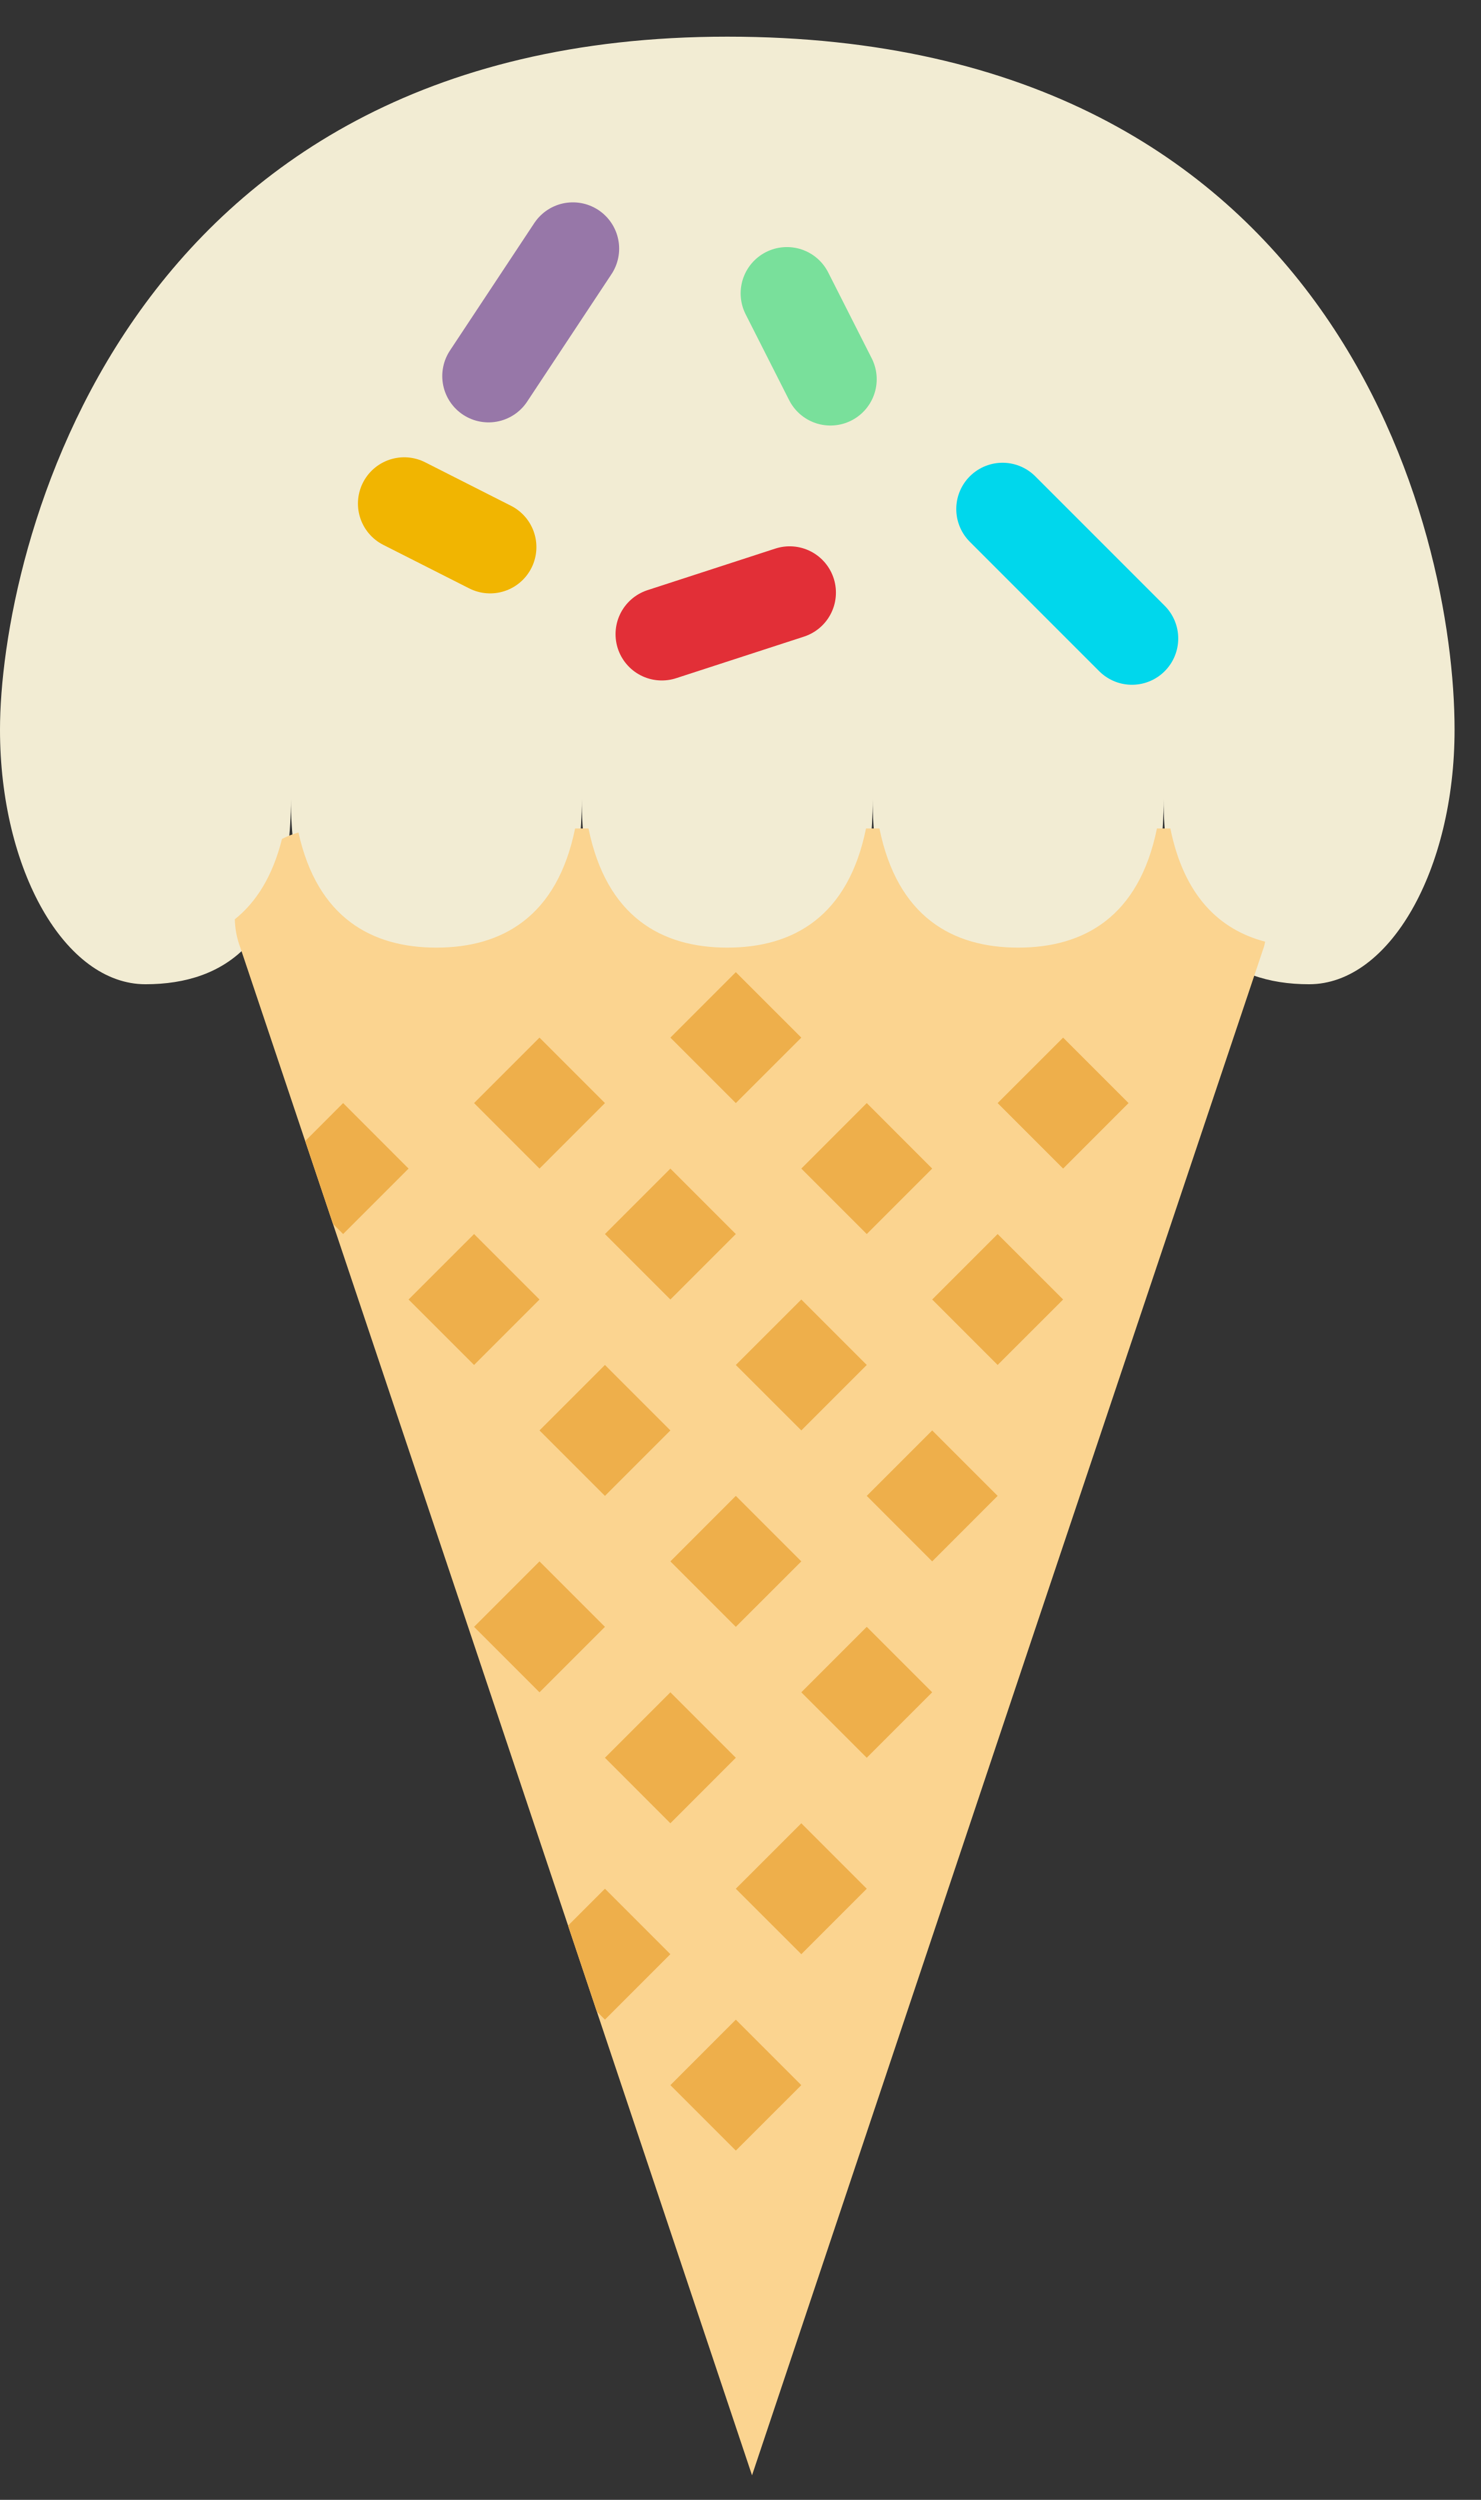 <?xml version="1.0" encoding="UTF-8" standalone="no"?>
<svg width="32px" height="54px" viewBox="0 0 32 54" version="1.1" xmlns="http://www.w3.org/2000/svg" xmlns:xlink="http://www.w3.org/1999/xlink" xmlns:sketch="http://www.bohemiancoding.com/sketch/ns">
    <rect x="0" y="0" width="32" height="54" fill="#333333" stroke="none"/>
    <!-- Generator: Sketch 3.2.2 (9983) - http://www.bohemiancoding.com/sketch -->
    <title>96 - Frosted Icecream (Flat)</title>
    <desc>Created with Sketch.</desc>
    <defs></defs>
    <g id="Page-1" stroke="none" stroke-width="1" fill="none" fill-rule="evenodd" sketch:type="MSPage">
        <g id="Icons" sketch:type="MSArtboardGroup" transform="translate(-613, -1921)">
            <g id="96---Frosted-Icecream-(Flat)" sketch:type="MSLayerGroup" transform="translate(613, 1921)">
                <path d="M15.714,0.792 C2.541,0.792 0,12.003 0,15.761 C0,18.799 1.407,21.261 3.143,21.261 C4.879,21.261 6.286,20.299 6.286,17.261 C6.286,20.299 7.693,21.261 9.429,21.261 C11.164,21.261 12.571,20.299 12.571,17.261 C12.571,20.299 13.979,21.261 15.714,21.261 C17.45,21.261 18.857,20.299 18.857,17.261 C18.857,20.299 20.264,21.261 22,21.261 C23.736,21.261 25.143,20.299 25.143,17.261 C25.143,20.299 26.55,21.261 28.286,21.261 C30.021,21.261 31.429,18.799 31.429,15.761 C31.429,11.453 28.914,0.792 15.714,0.792" id="Fill-542" fill="#F2ECD3" sketch:type="MSShapeGroup"></path>
                <path d="M25.288,17.896 L24.998,17.896 C24.61,19.801 23.423,20.47 22,20.47 C20.577,20.47 19.39,19.801 19.002,17.896 L18.712,17.896 C18.325,19.801 17.137,20.47 15.714,20.47 C14.292,20.47 13.104,19.801 12.716,17.896 L12.426,17.896 C12.039,19.801 10.851,20.47 9.429,20.47 C8.028,20.47 6.855,19.821 6.449,17.983 C6.324,18.018 6.205,18.064 6.093,18.122 C5.891,18.927 5.536,19.489 5.073,19.858 C5.079,20.06 5.115,20.266 5.193,20.47 L10.224,35.47 L16.249,53.47 L22.273,35.47 L27.304,20.47 C27.32,20.427 27.327,20.384 27.336,20.341 C26.351,20.084 25.584,19.355 25.288,17.896" id="Fill-543" fill="#FBD490" sketch:type="MSShapeGroup"></path>
                <path d="M22.971,22.414 L21.556,23.828 L22.971,25.243 L24.385,23.828 L22.971,22.414" id="Fill-544" fill="#EEAF4B" sketch:type="MSShapeGroup"></path>
                <path d="M17.314,22.414 L15.899,21 L14.485,22.414 L15.899,23.828 L17.314,22.414" id="Fill-545" fill="#EEAF4B" sketch:type="MSShapeGroup"></path>
                <path d="M18.728,26.657 L20.142,25.243 L18.728,23.828 L17.314,25.243 L18.728,26.657" id="Fill-546" fill="#EEAF4B" sketch:type="MSShapeGroup"></path>
                <path d="M20.142,28.071 L21.556,29.485 L22.971,28.071 L21.556,26.657 L20.142,28.071" id="Fill-547" fill="#EEAF4B" sketch:type="MSShapeGroup"></path>
                <path d="M13.071,23.828 L11.657,22.414 L10.243,23.828 L11.657,25.243 L13.071,23.828" id="Fill-548" fill="#EEAF4B" sketch:type="MSShapeGroup"></path>
                <path d="M14.485,28.071 L15.899,26.657 L14.485,25.243 L13.071,26.657 L14.485,28.071" id="Fill-549" fill="#EEAF4B" sketch:type="MSShapeGroup"></path>
                <path d="M18.728,29.485 L17.314,28.071 L15.899,29.485 L17.314,30.899 L18.728,29.485" id="Fill-550" fill="#EEAF4B" sketch:type="MSShapeGroup"></path>
                <path d="M18.728,32.313 L20.142,33.728 L21.556,32.313 L20.142,30.899 L18.728,32.313" id="Fill-551" fill="#EEAF4B" sketch:type="MSShapeGroup"></path>
                <path d="M11.657,28.071 L10.243,26.657 L8.828,28.071 L10.243,29.485 L11.657,28.071" id="Fill-552" fill="#EEAF4B" sketch:type="MSShapeGroup"></path>
                <path d="M13.071,29.485 L11.657,30.899 L13.071,32.313 L14.485,30.899 L13.071,29.485" id="Fill-553" fill="#EEAF4B" sketch:type="MSShapeGroup"></path>
                <path d="M17.314,33.728 L15.899,32.313 L14.485,33.728 L15.899,35.142 L17.314,33.728" id="Fill-554" fill="#EEAF4B" sketch:type="MSShapeGroup"></path>
                <path d="M17.314,36.556 L18.728,37.97 L20.142,36.556 L18.728,35.142 L17.314,36.556" id="Fill-555" fill="#EEAF4B" sketch:type="MSShapeGroup"></path>
                <path d="M13.071,35.142 L11.657,33.728 L10.243,35.142 L11.657,36.556 L13.071,35.142" id="Fill-556" fill="#EEAF4B" sketch:type="MSShapeGroup"></path>
                <path d="M14.485,39.385 L15.899,37.97 L14.485,36.556 L13.071,37.97 L14.485,39.385" id="Fill-557" fill="#EEAF4B" sketch:type="MSShapeGroup"></path>
                <path d="M15.899,40.799 L17.314,42.213 L18.728,40.799 L17.314,39.385 L15.899,40.799" id="Fill-558" fill="#EEAF4B" sketch:type="MSShapeGroup"></path>
                <path d="M14.485,45.042 L15.899,46.456 L17.314,45.042 L15.899,43.627 L14.485,45.042" id="Fill-559" fill="#EEAF4B" sketch:type="MSShapeGroup"></path>
                <path d="M7.195,26.437 L7.414,26.657 L8.828,25.243 L7.414,23.828 L6.595,24.648 L7.195,26.437" id="Fill-560" fill="#EEAF4B" sketch:type="MSShapeGroup"></path>
                <path d="M13.071,40.799 L12.274,41.596 L12.896,43.452 L13.071,43.627 L14.485,42.213 L13.071,40.799" id="Fill-561" fill="#EEAF4B" sketch:type="MSShapeGroup"></path>
                <path d="M12.378,5.371 L10.556,8.124" id="Stroke-562" stroke="#9777A8" stroke-width="2" stroke-linecap="round" stroke-linejoin="round" sketch:type="MSShapeGroup"></path>
                <path d="M21.662,10.996 L24.458,13.792" id="Stroke-563" stroke="#00D7EC" stroke-width="2" stroke-linecap="round" stroke-linejoin="round" sketch:type="MSShapeGroup"></path>
                <path d="M17.062,12.801 L14.3,13.699" id="Stroke-564" stroke="#E22F37" stroke-width="2" stroke-linecap="round" stroke-linejoin="round" sketch:type="MSShapeGroup"></path>
                <path d="M8.734,10.878 L10.59,11.818" id="Stroke-565" stroke="#F1B501" stroke-width="2" stroke-linecap="round" stroke-linejoin="round" sketch:type="MSShapeGroup"></path>
                <path d="M17.003,6.337 L17.943,8.192" id="Stroke-566" stroke="#79E09B" stroke-width="2" stroke-linecap="round" stroke-linejoin="round" sketch:type="MSShapeGroup"></path>
            </g>
        </g>
    </g>
</svg>